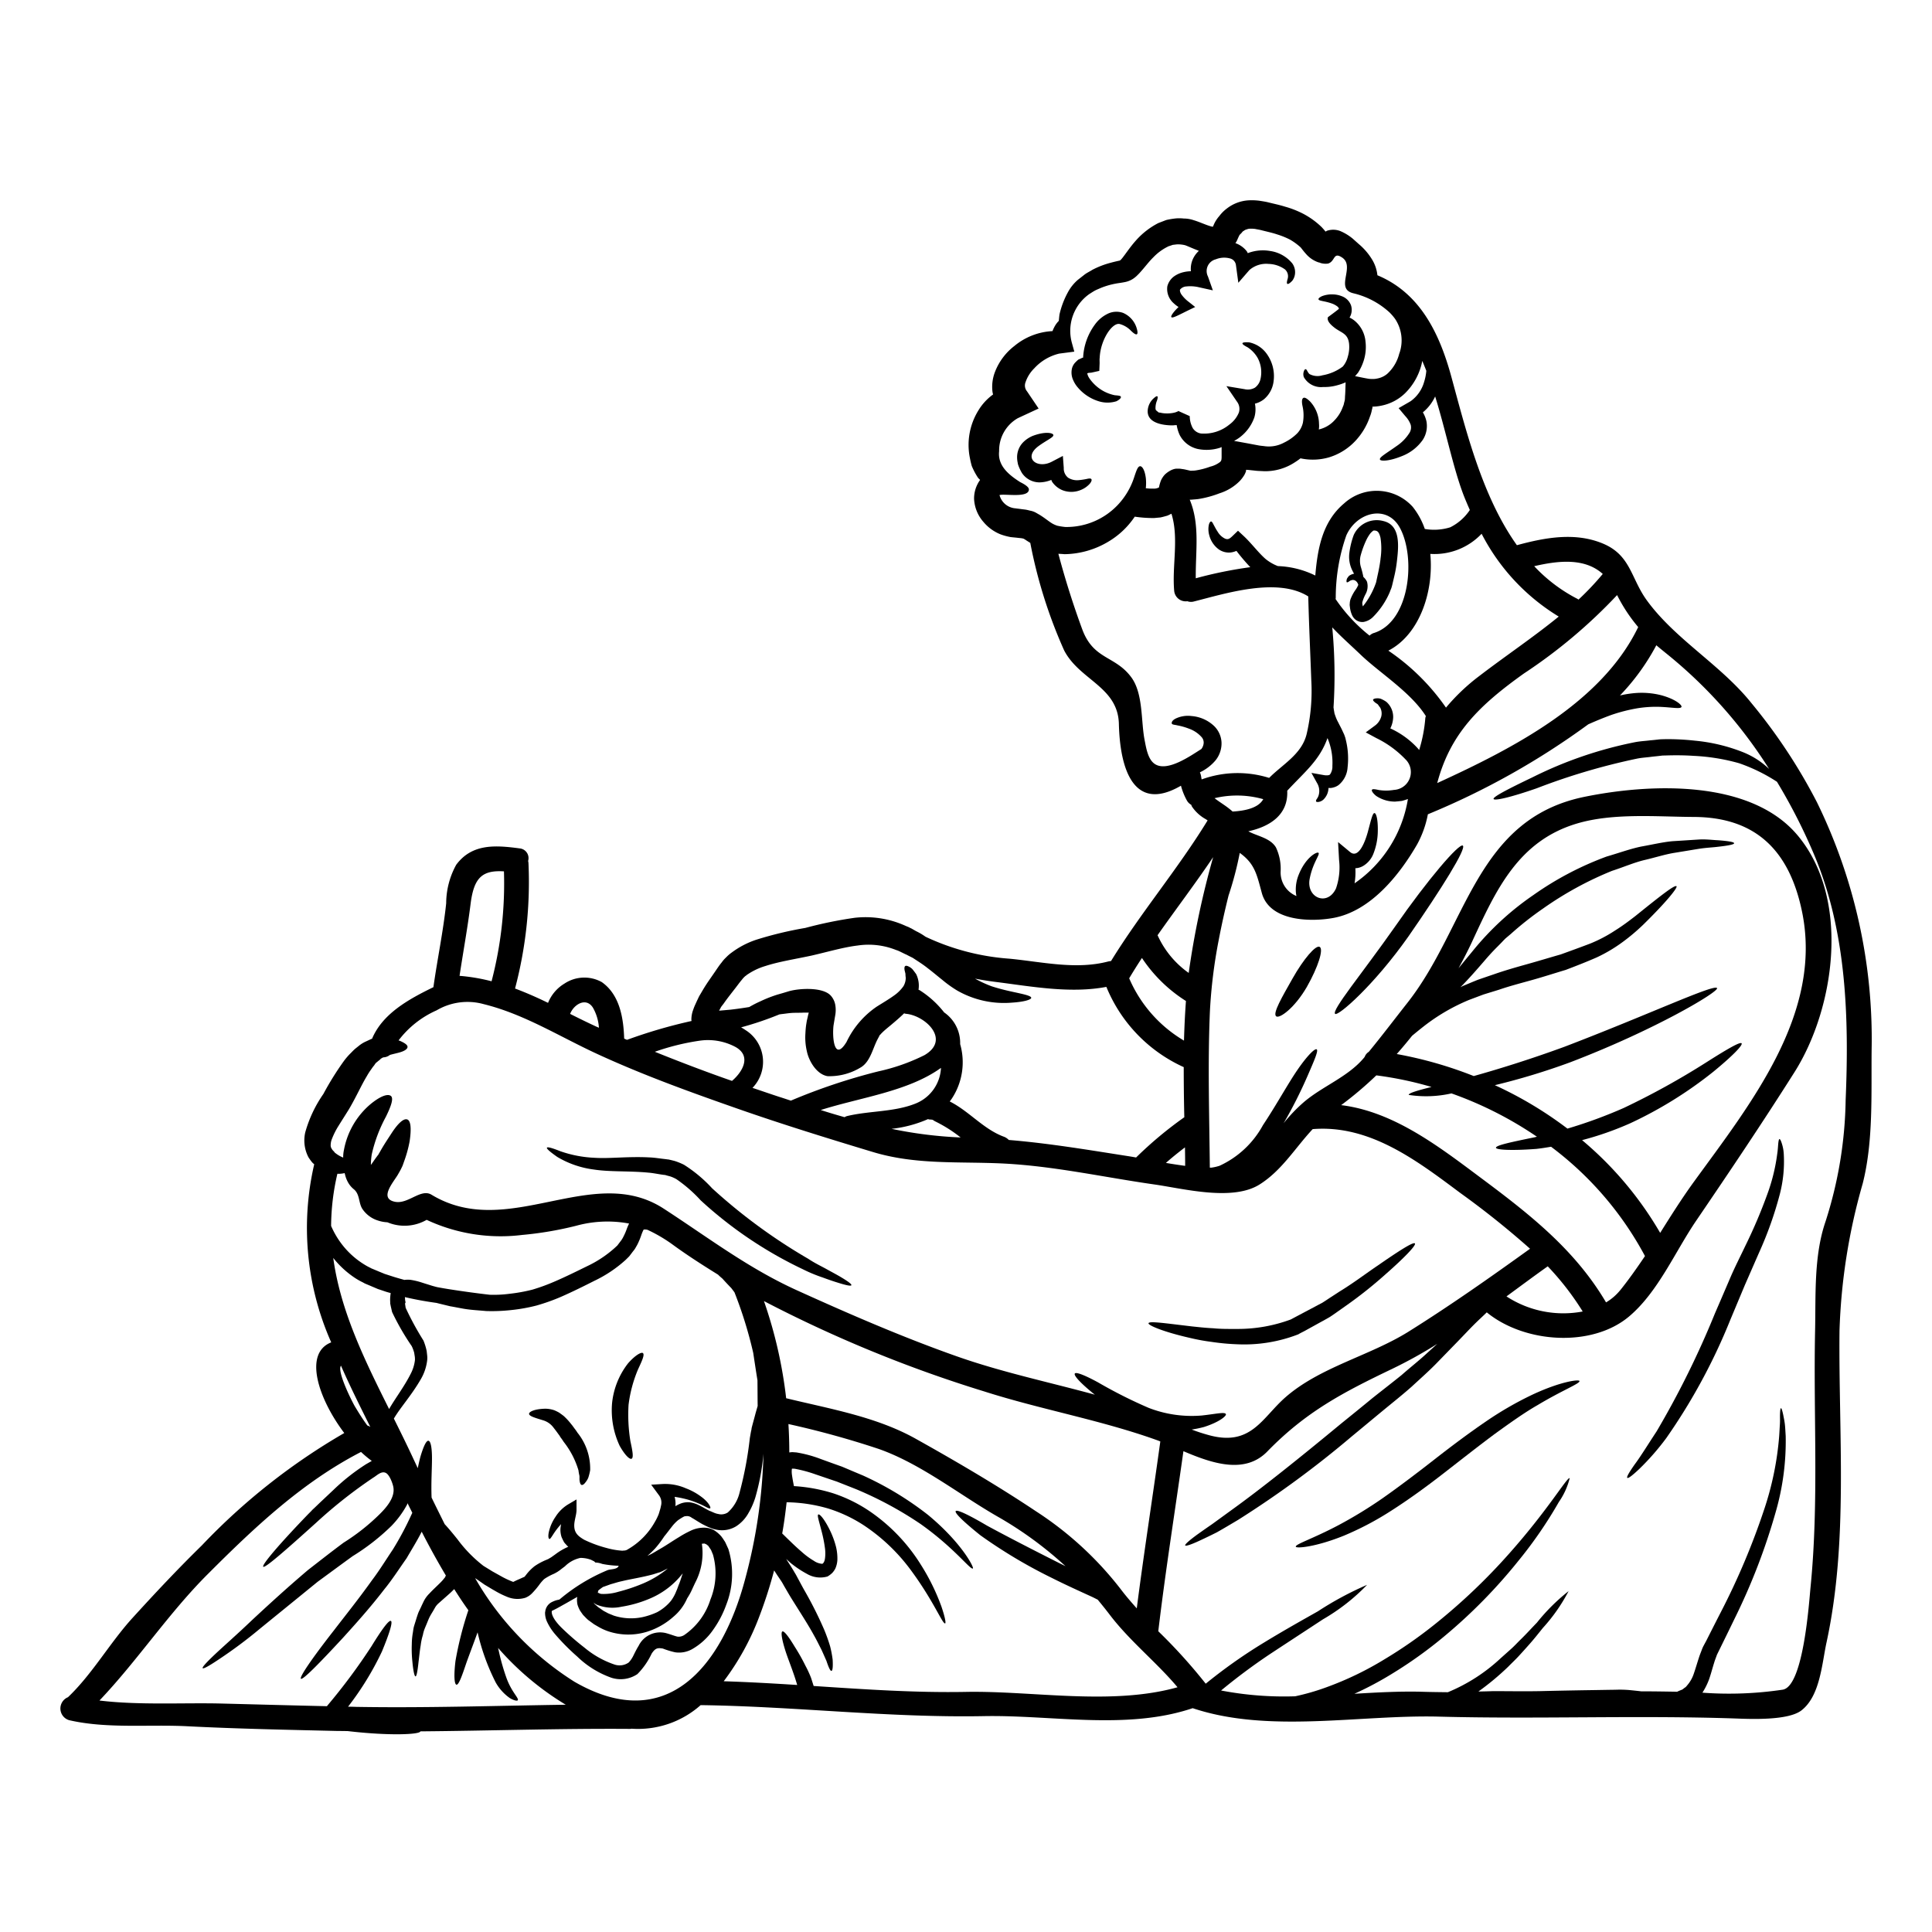 <svg xmlns="http://www.w3.org/2000/svg" viewBox="0 0 128 128" x="0px" y="0px"><g><path d="M59.511,62.989l-.02-.007-.149-.052a4.891,4.891,0,0,0-2.526-.286c-.924.11-1.932.41-3.065.67-1.132.241-2.16.4-3.052.69a4.243,4.243,0,0,0-1.139.533c-.091.052-.123.1-.182.131a1.531,1.531,0,0,0-.215.227l-.058.072-.013.013-.118.15-.227.3c-.287.371-.593.755-.788,1.041l-.175.228c-.046.078-.092.176-.144.26.254-.019.514-.045.755-.065.443-.052.846-.11,1.243-.175a7.4,7.4,0,0,1,.736-.378,8.625,8.625,0,0,1,1.145-.449c.234-.065.475-.137.729-.215.677-.2,2.291-.306,2.811.306a1.246,1.246,0,0,1,.274.56,1.993,1.993,0,0,1,0,.742c-.026.149-.052.306-.078.462l-.033.2c-.091.807.052,2.421.866,1.08a5.87,5.87,0,0,1,2-2.336c.436-.273.82-.5,1.126-.722a2.54,2.54,0,0,0,.638-.625,1.093,1.093,0,0,0,.156-.573,1.826,1.826,0,0,1-.02-.26c-.019-.085-.045-.176-.058-.241-.02-.143-.007-.228.045-.267s.15-.013.267.052a.816.816,0,0,1,.208.156c.072.085.157.2.248.326a1.743,1.743,0,0,1,.156,1.035.626.626,0,0,0,.065.026,6.4,6.4,0,0,1,1.633,1.477,2.457,2.457,0,0,1,1.061,2.1,4.369,4.369,0,0,1-.546,3.6c-.046.072-.1.137-.144.2,1.276.638,2.226,1.829,3.573,2.33a.858.858,0,0,1,.339.221c2.629.215,5.219.651,7.842,1.061.169.026.371.059.592.1a25.729,25.729,0,0,1,3.169-2.649c.007-.006.02-.006.026-.013-.026-1.106-.039-2.212-.039-3.325A9.985,9.985,0,0,1,73.3,65.383c-2.395.456-4.979-.032-7.36-.331-.456-.059-.905-.131-1.341-.215a7.729,7.729,0,0,0,1.119.514c.508.163.976.273,1.367.358.781.169,1.236.267,1.236.4,0,.117-.449.267-1.288.319a6.242,6.242,0,0,1-3.625-.807,7.625,7.625,0,0,1-.976-.7c-.313-.247-.631-.52-.95-.761-.332-.267-.651-.462-.964-.67a.147.147,0,0,1-.039-.026c-.143-.072-.292-.144-.436-.222a.855.855,0,0,1-.117-.052l-.319-.156L59.53,63ZM24.655,84.055a.032.032,0,0,0,.019.006l.059.026.24.1c.163.071.332.136.5.208l.482.156c.273.091.559.169.839.247a1.668,1.668,0,0,1,.4-.006,4.707,4.707,0,0,1,.781.189c.221.071.456.143.683.214l.17.046c.013.006.1.026.156.039.28.052.559.1.833.143.963.15,1.835.267,2.629.358a8.054,8.054,0,0,0,1.315-.065,11.077,11.077,0,0,0,1.509-.273,12.793,12.793,0,0,0,1.478-.54c.7-.3,1.464-.677,2.154-1.016a7.573,7.573,0,0,0,1.815-1.2l.183-.169.143-.189.137-.182a1.855,1.855,0,0,0,.13-.228,3.917,3.917,0,0,0,.2-.456,3.542,3.542,0,0,1,.169-.4,7.807,7.807,0,0,0-3.495.144,23.121,23.121,0,0,1-3.592.611,11.586,11.586,0,0,1-6.326-1,2.942,2.942,0,0,1-2.6.162,2.345,2.345,0,0,1-.645-.123,1.936,1.936,0,0,1-1.021-.775c-.248-.4-.156-.95-.547-1.282a1.6,1.6,0,0,1-.325-.351,1.99,1.99,0,0,1-.28-.677.147.147,0,0,1-.013-.052,1.535,1.535,0,0,1-.241.039,1.513,1.513,0,0,1-.241.006,15.473,15.473,0,0,0-.416,3.456A5.71,5.71,0,0,0,22.78,82.6a5.494,5.494,0,0,0,1.347,1.171,4.009,4.009,0,0,0,.4.221l.1.053Zm17.987-2.591a2.623,2.623,0,0,0-.156.371,4.751,4.751,0,0,1-.241.586c-.058.117-.1.176-.149.267s-.131.182-.2.273l-.208.274-.228.227a8.537,8.537,0,0,1-2.076,1.393c-.735.371-1.412.709-2.212,1.061a13.411,13.411,0,0,1-1.627.579,11.457,11.457,0,0,1-1.679.3,11.709,11.709,0,0,1-1.66.065c-.54-.052-1.08-.071-1.607-.175-.261-.046-.521-.1-.781-.143l-.723-.176-.182-.046c-.67-.091-1.366-.214-2.089-.384a1.06,1.06,0,0,1,.013.183l.033.169v.039c0-.046-.026,0-.026,0l-.007.065.039.254a19.371,19.371,0,0,0,1.178,2.167,3.847,3.847,0,0,1,.215.7l.032.287a1.452,1.452,0,0,1-.006.377,3.224,3.224,0,0,1-.41,1.191c-.631,1.093-1.36,1.881-1.79,2.616.417.84.84,1.692,1.243,2.558.111.24.228.481.339.729.058-.274.117-.534.175-.755.2-.671.384-1.081.534-1.061s.234.462.234,1.165-.065,1.627-.026,2.6c.28.58.573,1.165.866,1.758.254.273.54.618.852,1.008a8.909,8.909,0,0,0,1.718,1.757c.189.118.384.235.58.358l.689.384a6.033,6.033,0,0,0,.664.306c.013.007.033.007.046.013.117-.058.247-.123.41-.189.11-.052.221-.1.332-.149.032-.039.065-.078.1-.124a3.105,3.105,0,0,1,.567-.579,4.039,4.039,0,0,1,.807-.43l.071-.032.02-.007.032-.019.169-.1.293-.209a4.01,4.01,0,0,1,.84-.488,1.259,1.259,0,0,1-.163-.169l-.032-.032-.02-.02c-.007-.013-.059-.072-.059-.072s-.065-.123-.065-.123c-.039-.085-.078-.156-.11-.241a1.56,1.56,0,0,1-.072-.508,2.363,2.363,0,0,1,.046-.338,5.481,5.481,0,0,0-.371.456c-.222.312-.339.559-.41.527s-.111-.254.039-.716a2.916,2.916,0,0,1,.371-.749,2.543,2.543,0,0,1,.839-.826l.553-.325v.689c0,.352-.169.729-.149,1.1.019.462.293.664.651.879a8.053,8.053,0,0,0,1.483.546,5.041,5.041,0,0,0,1.055.183.077.077,0,0,0,.039-.007.605.605,0,0,0,.1-.006.413.413,0,0,0,.208-.072,4.8,4.8,0,0,0,1.8-1.816,3.7,3.7,0,0,0,.254-.514l.039-.123.046-.157a1.727,1.727,0,0,0,.065-.26.821.821,0,0,0-.15-.748l-.495-.671.755-.045a3.444,3.444,0,0,1,1.549.286,4.131,4.131,0,0,1,1,.547c.514.371.67.735.605.774-.078.059-.325-.143-.846-.351a5.528,5.528,0,0,0-.97-.306c-.162-.039-.351-.072-.54-.1a1.67,1.67,0,0,1,.052.619,2.081,2.081,0,0,1,.384-.189,1.385,1.385,0,0,1,.593-.065,1.869,1.869,0,0,1,.527.162c.306.144.52.287.755.4.117.039.234.1.344.143a1.214,1.214,0,0,0,.2.059c.045.006.084.019.136.026a.805.805,0,0,0,.528-.117,2.568,2.568,0,0,0,.787-1.328,24.268,24.268,0,0,0,.677-3.6c.026-.15.052-.3.078-.442l.026-.111L49.8,94.6l.052-.2c.072-.267.143-.521.208-.774.046-.163.091-.319.137-.475-.007-.489-.007-1.061-.013-1.705-.085-.515-.176-1.12-.28-1.81a27.7,27.7,0,0,0-1.243-4.015c-.071-.1-.15-.2-.215-.286q-.293-.3-.585-.625c-.1-.085-.2-.169-.287-.26-1-.619-1.985-1.25-2.928-1.933a9.885,9.885,0,0,0-1.757-1.042,1.033,1.033,0,0,0-.183-.019.238.238,0,0,1-.058.006ZM53.556,67.088H53.5c-.13,0-.26,0-.39.007-.247.007-.508,0-.729.02s-.41.052-.6.071l-.143.02a21.484,21.484,0,0,1-2.538.859,3.11,3.11,0,0,1,.273.169,2.481,2.481,0,0,1,.482,3.84c.6.2,1.2.41,1.8.605.254.078.494.162.742.241a39.382,39.382,0,0,1,5.8-1.94,13.032,13.032,0,0,0,3.052-1.074c1.757-1.028.052-2.622-1.223-2.739a.385.385,0,0,1-.124-.033c-.286.28-.6.547-.911.807-.189.156-.39.319-.547.475l-.032.033-.033.032-.032.039-.072.072c-.019.026-.006.032-.019.045l-.117.222c-.319.605-.469,1.431-1.061,1.828a3.972,3.972,0,0,1-2.252.612c-.729-.124-1.243-1.009-1.373-1.666a4,4,0,0,1-.091-1.191c.006-.169.026-.384.045-.521l.046-.286.058-.247c.02-.1.046-.2.072-.3Zm66.823-13.933A35.675,35.675,0,0,1,124,69.548c-.032,2.87.124,6.066-.592,8.871a39.616,39.616,0,0,0-1.536,9.742c-.071,6.833.6,13.907-.859,20.65-.306,1.4-.423,3.553-1.666,4.51-.878.676-3.351.572-4.367.533-6.546-.221-13.093.052-19.647-.123-5.232-.137-11.265,1.132-16.315-.56-4.36,1.471-9.326.442-13.829.527-6.294.117-12.489-.644-18.769-.729a6.248,6.248,0,0,1-4.575,1.562.7.7,0,0,1-.111.013c-4.627-.033-9.254.124-13.881.163-.039.214-2.057.306-4.835-.02-.228,0-.45-.006-.671-.006-3.319-.078-6.638-.144-9.95-.313-2.564-.13-5.3.176-7.81-.4a.807.807,0,0,1-.084-1.523c1.614-1.535,2.772-3.6,4.275-5.251s3.007-3.254,4.588-4.8a42.015,42.015,0,0,1,9.443-7.452c-1.7-2.245-2.727-5.278-.865-6.007a18.683,18.683,0,0,1-1.126-11.8,1.117,1.117,0,0,1-.13-.117c-.085-.1-.17-.222-.248-.339a2.4,2.4,0,0,1-.214-1.666,8.417,8.417,0,0,1,1.2-2.538,19.34,19.34,0,0,1,1.386-2.219,4.541,4.541,0,0,1,.436-.495c.078-.078.15-.156.228-.228s.2-.162.286-.234.2-.15.287-.2.149-.078.221-.111c.111-.052.215-.1.319-.149a.174.174,0,0,1,.058-.013c.7-1.679,2.441-2.63,4.068-3.424.26-1.854.651-3.7.846-5.557a5.319,5.319,0,0,1,.664-2.551c1.048-1.413,2.6-1.3,4.191-1.087a.648.648,0,0,1,.573.833.886.886,0,0,1,.026.2,27.573,27.573,0,0,1-.892,8.252c.742.279,1.471.6,2.187.95a2.628,2.628,0,0,1,1.086-1.276,2.381,2.381,0,0,1,2.473-.1c1.185.833,1.439,2.362,1.484,3.742a1.8,1.8,0,0,0,.189.084,33.715,33.715,0,0,1,4.276-1.249.491.491,0,0,1-.013-.085,1.874,1.874,0,0,1,.1-.6c.052-.143.071-.208.143-.371l.137-.3c.052-.1.091-.2.149-.306l.2-.338c.28-.482.553-.846.827-1.25l.2-.293.1-.143.1-.13.059-.072a2.067,2.067,0,0,1,.279-.318,2.651,2.651,0,0,1,.4-.345,5.727,5.727,0,0,1,1.608-.833,24.558,24.558,0,0,1,3.247-.781,27.54,27.54,0,0,1,3.267-.671A6.406,6.406,0,0,1,60,61.342l.189.078.019.007.059.032.039.02.084.039.306.175a4.119,4.119,0,0,1,.618.365c.013.006.02.013.026.013a15.61,15.61,0,0,0,5.539,1.445c2.16.208,4.412.748,6.553.182a1.525,1.525,0,0,1,.176-.026c1.978-3.215,4.432-6.1,6.4-9.319-.052-.033-.1-.066-.144-.092a2.628,2.628,0,0,1-.9-.833c-.019-.039-.026-.078-.045-.11a.719.719,0,0,1-.293-.3,4.209,4.209,0,0,1-.384-.963c-3.124,1.816-4.041-1.087-4.113-4.087-.059-2.473-2.6-2.9-3.625-4.874a32.225,32.225,0,0,1-2.245-7.126c-.124-.078-.241-.15-.365-.235l-.1-.052c0-.006-.013,0-.039-.006s-.052-.013-.11-.02l-.183-.019c-.162-.02-.332-.033-.5-.052a4.128,4.128,0,0,1-.657-.176,2.857,2.857,0,0,1-1.158-.839,2.481,2.481,0,0,1-.612-1.523,2.1,2.1,0,0,1,.4-1.25l-.13-.13a4.526,4.526,0,0,1-.423-.794c-.046-.163-.085-.325-.118-.5a4.34,4.34,0,0,1,.554-3.176,3.57,3.57,0,0,1,.976-1.061,1.57,1.57,0,0,1-.039-.175,2.74,2.74,0,0,1,.176-1.347A3.969,3.969,0,0,1,67.2,22.926a4.285,4.285,0,0,1,2.531-.989,2.037,2.037,0,0,1,.117-.261,1.6,1.6,0,0,1,.3-.416c.013-.137.026-.267.045-.423a5.639,5.639,0,0,1,.553-1.464,2.917,2.917,0,0,1,.664-.833q.215-.166.449-.352c.156-.117.339-.2.514-.312a5.731,5.731,0,0,1,1.217-.469c.189-.052.391-.1.593-.143a.251.251,0,0,0,.065-.045l.032-.033.072-.085c.214-.266.52-.735.891-1.151a5.1,5.1,0,0,1,1.5-1.172l.521-.2a5.124,5.124,0,0,1,.572-.1,2.5,2.5,0,0,1,.586,0,2.049,2.049,0,0,1,.631.1c.384.117.651.241.925.338a2.859,2.859,0,0,0,.325.1.108.108,0,0,0,.045,0,.1.1,0,0,0,.027-.02.214.214,0,0,1,.026-.071,2.119,2.119,0,0,1,.377-.605,2.469,2.469,0,0,1,.508-.508,2.59,2.59,0,0,1,1.444-.54,4.058,4.058,0,0,1,.7.026c.195.032.43.065.6.11.4.1.7.157,1.12.287a6.3,6.3,0,0,1,1.23.488,5.322,5.322,0,0,1,1.178.859c.11.117.195.215.26.3.039-.013.072-.045.111-.058a1.294,1.294,0,0,1,.872.026,3.378,3.378,0,0,1,.82.5l.4.358a4.147,4.147,0,0,1,.93,1.106,2.516,2.516,0,0,1,.306.963c2.786,1.159,4.1,3.775,4.907,6.755.983,3.606,2.044,7.914,4.334,11.129,1.868-.508,3.886-.885,5.74-.091,1.823.781,1.816,2.323,2.9,3.787,1.894,2.578,4.888,4.244,6.912,6.782A36.523,36.523,0,0,1,120.379,53.155Zm1.9,19.726c.228-5.409.065-11.1-2.05-16.166a37.54,37.54,0,0,0-2.5-4.92,11.371,11.371,0,0,0-2.512-1.23,13.325,13.325,0,0,0-3.013-.488c-.58-.039-1.185-.046-1.816-.026l-.247.006-.215.026c-.163.02-.319.033-.482.052-.319.046-.651.059-.976.124a42.8,42.8,0,0,0-6.651,1.965c-1.718.6-2.811.847-2.863.71s.95-.657,2.57-1.432a26.872,26.872,0,0,1,6.762-2.323c.351-.072.7-.085,1.048-.13.169-.013.345-.033.514-.052a2.64,2.64,0,0,1,.273-.02l.241-.006a16.494,16.494,0,0,1,1.926.1,11.554,11.554,0,0,1,3.189.762,5.418,5.418,0,0,1,1.731,1.112,31.145,31.145,0,0,0-6.872-7.7c-.208-.17-.41-.332-.6-.495a14.787,14.787,0,0,1-2.408,3.326,7.049,7.049,0,0,1,1.067-.163,5.306,5.306,0,0,1,1.673.15c.931.253,1.386.65,1.334.774-.071.15-.612.026-1.451-.007a7.81,7.81,0,0,0-1.451.092,11.179,11.179,0,0,0-1.738.442c-.547.2-1.054.41-1.536.625A50.444,50.444,0,0,1,94.6,53.949a6.741,6.741,0,0,1-.71,1.991c-1.171,2.031-3.078,4.419-5.544,4.875-1.478.273-4.243.247-4.751-1.666-.332-1.23-.469-1.933-1.458-2.642a22.15,22.15,0,0,1-.742,2.824c-.247.989-.468,1.978-.657,2.974A33.61,33.61,0,0,0,80.16,67c-.149,3.456-.039,6.905-.006,10.36h.1a3.036,3.036,0,0,0,.541-.123,6.237,6.237,0,0,0,2.876-2.688c.911-1.373,1.647-2.733,2.291-3.67s1.158-1.445,1.275-1.354-.156.716-.6,1.738a30.131,30.131,0,0,1-1.595,3.156,10.554,10.554,0,0,1,1.347-1.406c1.23-1.048,2.89-1.653,3.951-2.9a1.114,1.114,0,0,0,.078-.1.644.644,0,0,1,.267-.325c.872-1.061,1.718-2.181,2.57-3.261,3.95-5.03,4.51-12.157,11.714-13.634,4.354-.891,10.992-1.171,14.116,2.538,3.534,4.2,2.486,11.467-.2,15.71-2.109,3.332-4.276,6.554-6.495,9.814-1.4,2.05-2.525,4.725-4.445,6.352-2.454,2.082-6.924,1.8-9.443-.26-.234.234-.527.494-.853.82s-.7.728-1.112,1.151-.879.905-1.374,1.413-1.054,1-1.633,1.536c-.625.553-1.243,1.041-1.913,1.594s-1.341,1.113-2.044,1.692a66.612,66.612,0,0,1-7.549,5.545c-.514.306-.983.585-1.4.82-.423.214-.794.39-1.1.533-.6.28-.963.4-1,.339s.241-.313.781-.71c.274-.195.605-.429,1-.7.378-.273.814-.592,1.289-.937,1.92-1.38,4.477-3.423,7.276-5.74.709-.573,1.4-1.132,2.063-1.679.664-.527,1.347-1.054,1.926-1.523.592-.521,1.185-.983,1.692-1.458.234-.208.456-.416.677-.611a30.353,30.353,0,0,1-3.007,1.666c-3.26,1.561-5.707,2.844-8.252,5.46-1.5,1.549-3.7.781-5.564-.013-.56,3.976-1.191,7.939-1.666,11.929a35.9,35.9,0,0,1,3.143,3.475,34.405,34.405,0,0,1,3.821-2.7c1.373-.839,2.6-1.523,3.611-2.095A21.689,21.689,0,0,1,90.573,105a13.255,13.255,0,0,1-2.922,2.284c-.97.638-2.148,1.406-3.482,2.284A39.649,39.649,0,0,0,80.9,112a22.246,22.246,0,0,0,4.907.384,15.226,15.226,0,0,0,2.076-.6,21.175,21.175,0,0,0,3.859-1.861,29.888,29.888,0,0,0,3.306-2.3,39.532,39.532,0,0,0,4.965-4.725c2.6-2.928,3.82-5.063,3.983-4.965a4.752,4.752,0,0,1-.716,1.575,28.465,28.465,0,0,1-2.674,3.891,34.907,34.907,0,0,1-4.92,5.012,28.575,28.575,0,0,1-3.385,2.433,22.335,22.335,0,0,1-2.57,1.374c1.5-.091,2.974-.17,4.393-.137.6.02,1.2.026,1.8.033a11.571,11.571,0,0,0,3.5-2.252c.241-.215.475-.423.7-.625s.423-.423.625-.618c.4-.391.749-.781,1.074-1.113a12.933,12.933,0,0,1,2.1-2.089,11.547,11.547,0,0,1-1.7,2.434c-.3.371-.618.781-1.008,1.21-.189.215-.391.436-.6.664s-.449.449-.683.69a17.6,17.6,0,0,1-1.985,1.653c.319-.007.638-.013.963-.026,1,0,2.05.019,3.1,0q1.611-.039,3.3-.065c.566-.007,1.139-.02,1.712-.026a7.365,7.365,0,0,1,.917.019c.261.026.528.052.794.085.781,0,1.562.013,2.35.026a.022.022,0,0,0,.019.007l.111-.053.247-.1a.458.458,0,0,0,.052-.039l.091-.071a.475.475,0,0,0,.157-.143,2.27,2.27,0,0,0,.462-.807c.117-.339.214-.677.345-1.081.065-.2.136-.358.2-.54l.013-.032.033-.079.032-.065.065-.123.131-.241c.331-.657.657-1.3.976-1.92a47.256,47.256,0,0,0,2.87-6.807,20.335,20.335,0,0,0,.989-4.849c.019-.292.032-.553.046-.774s.006-.423.006-.579c.007-.319.026-.482.065-.488s.091.162.156.468c.026.15.072.339.1.573s.039.5.058.807a16.911,16.911,0,0,1-.67,5.057,41.433,41.433,0,0,1-2.714,7.035c-.305.631-.624,1.282-.95,1.945l-.221.45c-.059.175-.137.357-.182.52-.1.306-.2.7-.332,1.087a4.479,4.479,0,0,1-.449.905,24.068,24.068,0,0,0,5.33-.2c1.373-.247,1.737-5.818,1.835-6.8.56-5.649.182-11.3.3-16.966.052-2.356-.091-4.952.684-7.224A27.524,27.524,0,0,0,122.279,72.881Zm-10.048,5.408c3.729-5.135,8.538-11.109,7.165-17.858-.82-4.015-3.013-6.293-7.184-6.306-2.467-.013-5.324-.274-7.712.429-3.931,1.159-5.4,4.445-6.983,7.862-.28.6-.579,1.171-.885,1.731.293-.358.6-.729.937-1.139a18.951,18.951,0,0,1,4.022-3.709,20.9,20.9,0,0,1,4.855-2.552c.813-.234,1.568-.514,2.3-.663.742-.131,1.419-.293,2.057-.352.638-.039,1.217-.078,1.724-.11s.925.032,1.276.045c.7.052,1.087.117,1.087.2s-.384.157-1.08.235c-.345.045-.781.058-1.263.136s-1.028.17-1.627.267-1.249.306-1.946.469-1.406.475-2.173.722a22.644,22.644,0,0,0-4.582,2.506,21.157,21.157,0,0,0-2.128,1.679l-.254.214c-.032.026-.1.085-.1.085l-.117.117c-.15.163-.306.319-.456.469-.312.312-.585.618-.846.924-.507.586-1.034,1.191-1.562,1.718.059-.033.111-.059.163-.085.332-.136.664-.279,1.009-.416.345-.117.7-.241,1.048-.358.7-.247,1.457-.462,2.225-.677s1.491-.436,2.2-.638c.683-.247,1.347-.488,1.959-.722a9.391,9.391,0,0,0,1.646-.866c.5-.312.937-.644,1.341-.956,1.594-1.282,2.616-2.1,2.727-1.972.084.1-.716,1.087-2.219,2.557a13.34,13.34,0,0,1-1.328,1.12,10.022,10.022,0,0,1-1.738,1.035c-.65.286-1.334.553-2.05.826-.716.215-1.483.462-2.225.67s-1.491.4-2.2.645c-.351.11-.7.214-1.035.319l-.95.357a12.883,12.883,0,0,0-3.02,1.764c-.273.215-.52.417-.755.612q-.516.644-1.015,1.21a26.823,26.823,0,0,1,5.1,1.458c1.7-.475,3.788-1.126,6.007-1.939,5.557-2.122,9.963-4.191,10.113-3.885.124.234-4.074,2.752-9.729,4.913a45.12,45.12,0,0,1-4.992,1.516,25.457,25.457,0,0,1,4.809,2.877,31.181,31.181,0,0,0,3.729-1.367,50.947,50.947,0,0,0,5.467-3.02c1.373-.872,2.252-1.386,2.343-1.262s-.618.852-1.881,1.887a27.1,27.1,0,0,1-5.479,3.4,20.627,20.627,0,0,1-3.209,1.126,23.252,23.252,0,0,1,5.174,6.144C110.715,80.527,111.437,79.382,112.231,78.289Zm-4.894,7.2c.586-.729,1.126-1.5,1.647-2.271a22.006,22.006,0,0,0-6.222-7.243c-.345.058-.67.11-.976.143-1.647.124-2.668.065-2.675-.078,0-.163,1-.371,2.551-.69l.163-.039a24.62,24.62,0,0,0-5.662-2.87,7.6,7.6,0,0,1-2.831.1c-.019-.117.547-.286,1.51-.527a23.614,23.614,0,0,0-3.657-.768,24.078,24.078,0,0,1-2.33,1.972c3.547.436,6.579,2.824,9.417,4.939,3.156,2.356,6.1,4.686,8.128,8.122l.007.007A3.527,3.527,0,0,0,107.337,85.486Zm1.2-43.941a10.7,10.7,0,0,1-1.4-2.122,34.585,34.585,0,0,1-6.182,5.2C98,46.738,96.092,48.593,95.22,51.88,100.257,49.576,106.12,46.556,108.535,41.545Zm-3.957-1.822a18.783,18.783,0,0,0,1.607-1.7c-1.171-1.061-2.9-.9-4.542-.514a10.483,10.483,0,0,0,2.844,2.154C104.519,39.684,104.545,39.7,104.578,39.723ZM99.808,85.89a6.892,6.892,0,0,0,5.05,1,18.272,18.272,0,0,0-2.317-2.993.006.006,0,0,0-.007.006C101.63,84.543,100.725,85.219,99.808,85.89Zm3.462-45.041a13.809,13.809,0,0,1-5.109-5.486,4.3,4.3,0,0,1-3.4,1.334c.241,2.512-.722,5.356-2.779,6.41A14.606,14.606,0,0,1,95.8,46.882a13.325,13.325,0,0,1,2.2-2.09C99.749,43.452,101.578,42.228,103.27,40.849Zm-1.9,41.884a57.228,57.228,0,0,0-4.64-3.709c-2.876-2.148-5.993-4.523-9.761-4.217-1.172,1.256-2.044,2.746-3.534,3.677-1.79,1.113-5.024.267-6.931-.007-3.3-.468-6.606-1.21-9.938-1.386-3-.156-5.863.111-8.779-.781-2.98-.9-5.961-1.822-8.9-2.85-3.143-1.1-6.3-2.239-9.332-3.638-2.486-1.146-4.816-2.629-7.5-3.293a4.026,4.026,0,0,0-3.13.41,6.4,6.4,0,0,0-2.519,1.991,1.029,1.029,0,0,1,.1.033c.306.136.5.267.494.4s-.182.267-.533.365c-.183.052-.41.1-.632.162a.745.745,0,0,1-.442.163c-.033.02-.065.026-.091.046l-.124.078c-.1.058.078-.039.065-.033s-.058.052-.058.052l-.1.078c-.059.052-.124.1-.189.157a1.489,1.489,0,0,0-.1.143l-.1.123-.131.189a4.137,4.137,0,0,0-.26.41c-.358.586-.69,1.347-1.178,2.18-.234.378-.468.742-.69,1.1a4.968,4.968,0,0,0-.442.872,1.125,1.125,0,0,0-.085.5.339.339,0,0,1,.026.1.521.521,0,0,1,.065.1c.033.065.163.163.163.2a2.078,2.078,0,0,0,.573.345,2.294,2.294,0,0,1,.052-.514,5.211,5.211,0,0,1,1.744-3.014c.683-.566,1.171-.716,1.367-.553s-.007.71-.332,1.373a9.7,9.7,0,0,0-.938,2.493,4.65,4.65,0,0,0-.058.657v.046c.085-.117.163-.228.234-.332s.143-.195.208-.287l.046-.058a.047.047,0,0,0-.007.019l.013-.019.02-.046.1-.169c.253-.455.533-.865.735-1.178.4-.625.787-1.015,1.041-.95s.306.592.176,1.458a8.191,8.191,0,0,1-.377,1.36l-.066.189-.019.045-.007.026-.032.065-.059.124c-.084.169-.156.286-.234.423-.338.547-1.223,1.562-.176,1.77.872.176,1.712-.9,2.421-.468,5.083,3.078,10.654-2.154,15.385.924,2.928,1.9,5.584,3.937,8.805,5.4,3.443,1.562,7.009,3.111,10.582,4.373,3,1.061,6.111,1.712,9.176,2.551-.072-.058-.156-.117-.221-.176-.768-.637-1.185-1.1-1.107-1.223s.671.111,1.543.586a31.575,31.575,0,0,0,3.345,1.685,7.893,7.893,0,0,0,3.521.508c.93-.1,1.535-.254,1.6-.091.052.117-.443.533-1.452.852a7.313,7.313,0,0,1-.813.169,11.906,11.906,0,0,0,1.139.371c2.805.768,3.52-1.151,5.076-2.512,2.291-2,5.551-2.733,8.122-4.327C96.053,86.515,98.721,84.64,101.369,82.733ZM97.38,33.788c-.143-.326-.286-.658-.416-.99-.684-1.789-1.165-4.223-1.881-6.533a2.97,2.97,0,0,1-.814,1.054,2.043,2.043,0,0,1,.235.586,1.681,1.681,0,0,1-.241,1.236,3.011,3.011,0,0,1-1.373,1.074c-.859.351-1.426.351-1.465.228-.052-.15.43-.41,1.094-.885a2.913,2.913,0,0,0,.885-.918.684.684,0,0,0,.058-.5,1.675,1.675,0,0,0-.364-.579l-.436-.521.6-.345.2-.117a2.361,2.361,0,0,0,.892-1.282,3.329,3.329,0,0,0,.143-.729c-.084-.221-.176-.436-.267-.657a4.057,4.057,0,0,1-1.158,2.16,3.127,3.127,0,0,1-1.471.788,3.2,3.2,0,0,1-.429.071l-.215.013H90.95l-.032.007.013.039V27l-.013.052-.026.1a2.129,2.129,0,0,1-.124.43,4.455,4.455,0,0,1-.95,1.607A3.983,3.983,0,0,1,88.054,30.3a3.853,3.853,0,0,1-1.893.065,3.847,3.847,0,0,1-.358.254,3.572,3.572,0,0,1-2.057.6c-.182-.013-.384-.013-.56-.033-.156-.019-.312-.032-.475-.052-.123-.006-.162-.019-.162.013a.176.176,0,0,1,.006.052.326.326,0,0,0-.013.046,1.58,1.58,0,0,1-.1.221,2.494,2.494,0,0,1-.287.384,3.25,3.25,0,0,1-1.36.833,6.811,6.811,0,0,1-1.393.378c-.13.019-.273.026-.41.039a1.412,1.412,0,0,1-.169.006c.69,1.647.378,3.43.4,5.207a28.046,28.046,0,0,1,3.612-.736,13.321,13.321,0,0,1-.918-1.08,1.361,1.361,0,0,1-.338.1,1.165,1.165,0,0,1-.833-.2,1.674,1.674,0,0,1-.631-.943,1.462,1.462,0,0,1-.026-.684c.039-.149.1-.221.149-.221s.1.078.163.208c.065.111.143.28.267.462a1.154,1.154,0,0,0,.5.469c.189.072.293.019.514-.2l.339-.326.364.339c.514.475.963,1.093,1.451,1.523a2.981,2.981,0,0,0,.827.481,6.092,6.092,0,0,1,2.479.625c.15-1.777.469-3.566,1.9-4.77a3.211,3.211,0,0,1,4.555.221,4.914,4.914,0,0,1,.8,1.464,3.6,3.6,0,0,0,1.685-.11A3.347,3.347,0,0,0,97.38,33.788ZM94.432,47.565c.007-.046.026-.078.033-.124-1-1.581-3.053-2.857-4.3-4.048-.631-.605-1.3-1.191-1.9-1.828a33.54,33.54,0,0,1,.084,5.3c.007.046.013.091.02.143l.045.26s.039.118.059.17a2.68,2.68,0,0,0,.195.436c.078.162.189.358.267.533l.124.267.013.039c.006.013.026.072.026.072s.032.091.032.091l.039.163a5.143,5.143,0,0,1,.111,1.815,1.638,1.638,0,0,1-.605,1.165,1.028,1.028,0,0,1-.345.156.742.742,0,0,1-.313.026,1.107,1.107,0,0,1-.325.762.617.617,0,0,1-.345.169c-.078.007-.13,0-.15-.032s-.006-.085.033-.15a.844.844,0,0,0,.13-.247,1.018,1.018,0,0,0-.111-.84l-.364-.657.839.149c.2.033.371.007.4-.058a.906.906,0,0,0,.15-.553A4.157,4.157,0,0,0,87.95,48.9c-.527,1.477-1.49,2.219-2.668,3.488.078,1.621-1.184,2.382-2.577,2.688.592.325,1.451.436,1.829,1.067a3.317,3.317,0,0,1,.312,1.575,1.685,1.685,0,0,0,1.048,1.647,1.611,1.611,0,0,1-.039-.254A2.6,2.6,0,0,1,86.024,58c.475-1.23,1.269-1.613,1.334-1.49.1.117-.384.657-.586,1.7-.254,1.275,1.185,1.867,1.744.644a4.275,4.275,0,0,0,.2-1.887l-.065-1.178.8.664c.592.481,1.041-.814,1.2-1.445.189-.7.286-1.139.41-1.139s.241.449.221,1.236A4.171,4.171,0,0,1,91,56.539a1.62,1.62,0,0,1-.69.833,1.092,1.092,0,0,1-.514.15,4.471,4.471,0,0,1-.052,1,8.429,8.429,0,0,0,3.534-5.584c-.131.046-.267.091-.4.124-.157.02-.306.033-.449.046a2.239,2.239,0,0,1-1.256-.378c-.241-.2-.319-.351-.274-.41s.215-.032.449.02a3.1,3.1,0,0,0,1.009-.007,1.182,1.182,0,0,0,.755-2.03A6.787,6.787,0,0,0,91.185,48.9l-.7-.378.592-.436a1.121,1.121,0,0,0,.437-.624.822.822,0,0,0-.072-.579,2.113,2.113,0,0,1-.137-.189c-.045-.065-.143-.1-.188-.143-.111-.085-.163-.157-.144-.2s.1-.078.241-.085a.773.773,0,0,1,.254.026,1.91,1.91,0,0,1,.384.209,1.329,1.329,0,0,1,.449,1.028,1.77,1.77,0,0,1-.189.729A5.629,5.629,0,0,1,93.95,49.6c.027.026.046.065.072.091A9.639,9.639,0,0,0,94.432,47.565Zm-3.4-5.629c2.4-.768,2.773-5.005,1.719-6.957-.853-1.588-2.87-1.048-3.554.494a12.475,12.475,0,0,0-.7,4.159c0,.019-.013.032-.013.052a10.887,10.887,0,0,0,2.252,2.427A.72.72,0,0,1,91.028,41.936Zm1.679-18.522a2.562,2.562,0,0,0-.286-2.291,3.54,3.54,0,0,0-.364-.423,5.375,5.375,0,0,0-2.395-1.269c-1.256-.3.149-1.776-.749-2.369-.6-.4-.442.254-.93.4a1.162,1.162,0,0,1-.4-.013.274.274,0,0,1-.072-.019,1.8,1.8,0,0,0-.182-.065.752.752,0,0,0,.182.065,1.893,1.893,0,0,1-.983-.6c-.2-.221-.3-.371-.357-.436a4.077,4.077,0,0,0-.7-.514,5.149,5.149,0,0,0-.866-.351c-.286-.1-.7-.189-1-.267-.169-.046-.292-.059-.436-.091a2.106,2.106,0,0,0-.338-.02.6.6,0,0,0-.234.046.45.45,0,0,0-.2.1c-.072.019-.124.123-.189.182a.439.439,0,0,0-.143.2c-.039.065-.111.267-.182.377-.013.02-.026.033-.039.052a1.654,1.654,0,0,1,.755.54,1.23,1.23,0,0,1,.065.124,2.79,2.79,0,0,1,1.484-.143,2.324,2.324,0,0,1,1.464.82,1,1,0,0,1,.182.69.916.916,0,0,1-.182.462c-.176.182-.286.241-.332.2s-.02-.169.033-.351a.606.606,0,0,0-.183-.6,1.945,1.945,0,0,0-1.087-.365,1.69,1.69,0,0,0-1.275.41l-.729.84-.156-1.152a.524.524,0,0,0-.4-.462,1.466,1.466,0,0,0-.937.059.8.8,0,0,0-.52,1.138l.325.918-.905-.2a2.464,2.464,0,0,0-.852-.058.58.58,0,0,0-.41.2c-.039.052,0,.241.137.4a2.274,2.274,0,0,0,.442.43l.417.332-.378.182c-.709.345-1.132.586-1.2.488-.052-.065.111-.319.475-.67a1.986,1.986,0,0,1-.312-.241,1.254,1.254,0,0,1-.43-1.132,1.189,1.189,0,0,1,.43-.645,1.745,1.745,0,0,1,.625-.286,2.2,2.2,0,0,1,.507-.065A1.588,1.588,0,0,1,79,17.238a1.672,1.672,0,0,1,.429-.618c-.032-.013-.065-.026-.091-.039-.325-.124-.618-.261-.813-.332a1.968,1.968,0,0,0-.547-.059l-.28.033c-.091.032-.182.065-.273.091a3.439,3.439,0,0,0-1.015.735c-.326.319-.553.651-.944,1.074l-.163.163a2.108,2.108,0,0,1-.221.176,1.508,1.508,0,0,1-.527.221c-.319.065-.456.071-.651.11a5.1,5.1,0,0,0-.963.28c-.143.065-.286.117-.416.189s-.241.15-.358.221A2.987,2.987,0,0,0,71,22.659c0,.007.176.638.176.638l-1,.13a3.27,3.27,0,0,0-1.653.976,2.336,2.336,0,0,0-.58.924.6.6,0,0,0,.1.6l.768,1.139-1.276.592-.11.052a2.461,2.461,0,0,0-1.23,2.18c-.111.97.651,1.575,1.393,2.05.357.176.585.345.579.495-.026.579-1.614.26-1.946.364a1.176,1.176,0,0,0,1.048.879c.136.02.273.033.4.052l.267.033c.091.013.215.045.319.071a1.22,1.22,0,0,1,.371.13l.273.157c.3.188.514.364.7.488a1.714,1.714,0,0,0,.449.221,4.218,4.218,0,0,0,.534.084,4.671,4.671,0,0,0,3.482-1.47,4.841,4.841,0,0,0,1.087-1.855c.149-.449.234-.683.377-.7.124-.013.306.195.384.768a3.036,3.036,0,0,1,0,.69,3.564,3.564,0,0,0,.5.026.729.729,0,0,0,.371-.078c.006-.007.006-.013.006-.026a2.646,2.646,0,0,1,.13-.443,1.479,1.479,0,0,1,.248-.377,1.7,1.7,0,0,1,.351-.261,1.181,1.181,0,0,1,.26-.11.724.724,0,0,1,.254-.026,1,1,0,0,1,.228.013c.1.013.182.026.247.039l.339.078c.052.013-.013.006.084.006.078-.006.156-.006.235-.013a4.9,4.9,0,0,0,1.021-.26,1.7,1.7,0,0,0,.645-.306c.032-.019.026-.045.052-.058s.006-.02.013-.033c.026-.006.039-.15.039-.234v-.664c-.039.013-.072.033-.111.046a2.911,2.911,0,0,1-1.477.078,1.781,1.781,0,0,1-1.2-.944,2.6,2.6,0,0,1-.189-.638c-.078.007-.156.007-.234.02-.664.006-1.829-.15-1.673-1.093a1.177,1.177,0,0,1,.384-.7c.124-.111.2-.157.241-.13s.026.123-.02.273a1.3,1.3,0,0,0-.1.56c.013.039.013.078.052.1,0,.006.013.019.013.019l.1.078c.039.039.072.052.091.046a.215.215,0,0,1,.065.006,1.479,1.479,0,0,0,.222.039,2.254,2.254,0,0,0,.553-.013,1.54,1.54,0,0,0,.273-.065c.033-.019.085-.032.111-.045s.006-.052.065-.013l.722.325a1.722,1.722,0,0,0,.189.775.784.784,0,0,0,.56.377,2.638,2.638,0,0,0,1.887-.6,1.838,1.838,0,0,0,.618-.787.789.789,0,0,0-.124-.723l-.7-1.028,1.2.2a.94.94,0,0,0,.69-.1.961.961,0,0,0,.371-.585,2.012,2.012,0,0,0-.189-1.38,2.078,2.078,0,0,0-.67-.709c-.215-.111-.345-.2-.339-.261s.157-.084.449-.065a1.894,1.894,0,0,1,1.087.664,2.522,2.522,0,0,1,.527,1.913,1.841,1.841,0,0,1-.637,1.191,1.6,1.6,0,0,1-.6.293,1.883,1.883,0,0,1-.039.911,2.839,2.839,0,0,1-.976,1.328c-.118.091-.241.156-.365.234.059.007.124.02.182.026.313.059.619.111.918.169l.534.1c.149.026.273.032.41.052a2.1,2.1,0,0,0,1.256-.234,3.2,3.2,0,0,0,.9-.638,1.54,1.54,0,0,0,.358-.683,2.794,2.794,0,0,0-.032-1.139c-.052-.274-.033-.443.052-.5s.221,0,.455.228a2.235,2.235,0,0,1,.593,1.484,1.462,1.462,0,0,1-.013.371,2.019,2.019,0,0,0,1.028-.593,2.513,2.513,0,0,0,.566-.911.9.9,0,0,0,.078-.247l.046-.176c.019-.11.013-.24.026-.358.019-.292.019-.566.032-.839a3.5,3.5,0,0,1-.573.2,3.057,3.057,0,0,1-.917.111,1.306,1.306,0,0,1-1.276-.651.559.559,0,0,1,.007-.41c.032-.085.071-.124.11-.117.085,0,.118.2.254.319a1.116,1.116,0,0,0,.859.084,3.139,3.139,0,0,0,1.347-.579,1.577,1.577,0,0,0,.332-.651,2.206,2.206,0,0,0,.085-.872c-.078-.657-.482-.7-.924-1.021-.195-.15-.579-.45-.475-.729,0,0,.722-.527.722-.554.02-.019-.039-.123-.143-.188a1.354,1.354,0,0,0-.338-.169c-.482-.17-.846-.157-.866-.274-.013-.058.065-.123.215-.2a1.809,1.809,0,0,1,.748-.123,1.674,1.674,0,0,1,.573.117,1.029,1.029,0,0,1,.612.592.981.981,0,0,1-.092.827,1.489,1.489,0,0,1,.358.227,2.02,2.02,0,0,1,.7,1.367,3,3,0,0,1-.143,1.328,3.38,3.38,0,0,1-.261.579l-.039.065-.019.033-.033.052c-.013.019-.1.117-.1.117a.772.772,0,0,1-.1.11c.267.052.528.111.794.157a1.518,1.518,0,0,0,.345.032h.1a1,1,0,0,0,.209-.026,1.433,1.433,0,0,0,.683-.312A2.687,2.687,0,0,0,92.707,23.414ZM86.564,48.652a12.512,12.512,0,0,0,.312-3.586c-.065-1.848-.156-3.7-.2-5.551-2.063-1.3-5.538-.176-7.588.338a.7.7,0,0,1-.423-.02.767.767,0,0,1-.872-.689c-.15-1.66.325-3.5-.182-5.109-.091.045-.183.091-.274.13-.143.039-.3.085-.455.117l-.417.039a8.26,8.26,0,0,1-1.288-.091.268.268,0,0,1-.046.072,5.43,5.43,0,0,1-1.685,1.575,5.8,5.8,0,0,1-2.916.839c-.137-.013-.273-.019-.41-.026.449,1.692.983,3.378,1.582,5.005.754,2.037,2.18,1.724,3.253,3.182.788,1.074.632,2.87.873,4.126.1.5.208,1.282.663,1.6.833.592,2.434-.566,3.1-.976a.744.744,0,0,0,.156-.41.539.539,0,0,0-.123-.365,2.026,2.026,0,0,0-.859-.579,4.22,4.22,0,0,0-.762-.215c-.176-.045-.351-.039-.371-.13-.013-.071.02-.2.267-.325a1.893,1.893,0,0,1,1.048-.163,2.439,2.439,0,0,1,1.5.67,1.626,1.626,0,0,1,.482,1.074,1.794,1.794,0,0,1-.391,1.185,3.064,3.064,0,0,1-1.041.8,1.129,1.129,0,0,1,.085.3,1.475,1.475,0,0,0,.032.169,6.985,6.985,0,0,1,4.471-.1C84.976,50.637,86.232,49.979,86.564,48.652Zm-4.9,5.115c.781-.046,1.7-.215,2.03-.82a6.394,6.394,0,0,0-3.228-.065c.208.162.43.306.644.455A5.488,5.488,0,0,1,81.664,53.767ZM78.755,64.459a57.144,57.144,0,0,1,1.62-7.672c-1.184,1.757-2.466,3.442-3.683,5.173A6.141,6.141,0,0,0,78.755,64.459ZM78.52,77.241c0-.41-.006-.814-.013-1.224-.436.332-.859.671-1.262,1.029C77.655,77.117,78.084,77.182,78.52,77.241Zm-.078-8.3c.026-.878.065-1.75.13-2.622a9.749,9.749,0,0,1-2.915-2.851c-.293.443-.573.892-.846,1.347A8.85,8.85,0,0,0,78.442,68.943ZM76.874,95.5c-.078-.033-.163-.065-.235-.091-3.748-1.341-7.659-2.018-11.447-3.228A86.589,86.589,0,0,1,50.614,86.2a29.876,29.876,0,0,1,1.471,6.436c2.87.7,5.942,1.217,8.552,2.668,2.687,1.5,5.447,3.117,8,4.823a22.607,22.607,0,0,1,5.669,5.232c.319.416.663.813,1.008,1.2C75.787,102.869,76.366,99.185,76.874,95.5Zm1.139,16.283c-1.387-1.653-3.137-3.033-4.471-4.777-.267-.352-.54-.69-.814-1.022-.117-.058-.228-.117-.351-.176-.794-.364-1.751-.794-2.694-1.269a33.268,33.268,0,0,1-4.732-2.824c-1.086-.872-1.718-1.477-1.633-1.6s.872.254,2.076.963c1.223.664,2.883,1.523,4.783,2.48.143.071.28.136.417.208a24.731,24.731,0,0,0-4.543-3.313C63.513,98.99,61,96.979,58.229,96a59.455,59.455,0,0,0-5.994-1.653c.039.624.058,1.256.058,1.88.072-.006.144-.019.209-.019l.26.019a8.106,8.106,0,0,1,1.614.436c.482.176.95.345,1.412.508.462.195.918.39,1.36.573a21.107,21.107,0,0,1,4.335,2.622c2.245,1.855,3.065,3.5,2.974,3.547-.156.124-1.185-1.321-3.443-2.928a24.276,24.276,0,0,0-4.269-2.311c-.423-.169-.859-.338-1.3-.514-.468-.156-.937-.319-1.418-.481a8.854,8.854,0,0,0-1.38-.371l-.137-.007a.115.115,0,0,1-.045.007,1.5,1.5,0,0,0,.006.416c.033.234.078.482.13.735a10.9,10.9,0,0,1,2.6.476,9.73,9.73,0,0,1,2.551,1.282,11.879,11.879,0,0,1,3.241,3.423,14.285,14.285,0,0,1,1.38,2.8c.234.69.306,1.087.247,1.113-.169.072-.742-1.445-2.245-3.488a12.318,12.318,0,0,0-3.17-3.026,9.47,9.47,0,0,0-2.329-1.094,10.324,10.324,0,0,0-2.734-.416h-.026c-.078.69-.169,1.386-.293,2.069.17.163.326.319.489.475.273.267.546.521.813.749a4.947,4.947,0,0,0,.794.585,1.1,1.1,0,0,0,.56.2c.071-.033.143-.137.175-.332a2.539,2.539,0,0,0,.007-.664,8.915,8.915,0,0,0-.234-1.184c-.17-.664-.3-1.035-.215-1.087s.371.26.7.9a5.777,5.777,0,0,1,.475,1.237,3.264,3.264,0,0,1,.091.878,1.632,1.632,0,0,1-.136.567,1.314,1.314,0,0,1-.2.286,1.575,1.575,0,0,1-.3.228l-.007.006-.019.007a1.741,1.741,0,0,1-1.354-.176,6.767,6.767,0,0,1-.983-.644c-.13-.1-.26-.228-.39-.339.1.163.208.326.319.5.084.137.162.26.234.39l.058.092.072.13.1.188c.136.248.267.5.4.736a25.9,25.9,0,0,1,1.334,2.649,11.28,11.28,0,0,1,.39,1.093,7.187,7.187,0,0,1,.169.885c.026.468,0,.735-.078.748s-.188-.227-.338-.676c-.091-.2-.2-.456-.332-.742-.15-.287-.306-.619-.508-.97-.39-.716-.93-1.536-1.516-2.48-.143-.234-.286-.488-.436-.741l-.111-.2a.7.7,0,0,1-.039-.065l-.058-.091c-.085-.124-.163-.241-.247-.364-.066-.1-.137-.215-.215-.326a29.7,29.7,0,0,1-.989,3.072,17,17,0,0,1-2.35,4.269c1.627.052,3.248.143,4.868.247-.247-.859-.579-1.64-.774-2.245-.241-.761-.319-1.243-.209-1.3s.417.339.827,1.022a12.5,12.5,0,0,1,.7,1.243,6.993,6.993,0,0,1,.371.8c.059.176.117.365.176.547,3.365.221,6.723.456,10.107.391C68.433,112.012,73.639,113.015,78.013,111.785ZM63.643,75.36A9.117,9.117,0,0,0,61.971,74.3a1.121,1.121,0,0,1-.176-.11,1.24,1.24,0,0,0-.228-.02c-.032-.006-.058-.019-.084-.026a8.2,8.2,0,0,1-2.415.644A28.06,28.06,0,0,0,63.643,75.36ZM60.689,73.1a2.676,2.676,0,0,0,1.653-2.35c-2.18,1.569-5.33,1.953-7.966,2.792.527.17,1.054.326,1.581.475a.547.547,0,0,1,.15-.071C57.6,73.583,59.257,73.687,60.689,73.1ZM50.582,96.315a15.324,15.324,0,0,1-.54,2.9,4.918,4.918,0,0,1-.443,1.009,2.472,2.472,0,0,1-.82.892,1.8,1.8,0,0,1-1.249.241,2.482,2.482,0,0,1-.306-.072A2.288,2.288,0,0,1,47,101.2c-.169-.065-.306-.143-.455-.215-.28-.156-.534-.332-.716-.429a.489.489,0,0,0-.417-.1c-.052-.039-.41.208-.488.26a2.666,2.666,0,0,0-.416.436c-.17.215-.332.436-.5.638a6.983,6.983,0,0,1-.605.8c-.162.169-.332.338-.514.494.091-.045.176-.084.267-.13.2-.111.39-.228.592-.345.4-.228.807-.514,1.243-.774a6.547,6.547,0,0,1,.723-.4,2.048,2.048,0,0,1,1-.221,1.381,1.381,0,0,1,.6.169,2.141,2.141,0,0,1,.482.417l.117.162.052.085.033.045.013.02.045.078.2.436a5.6,5.6,0,0,1-.143,3.7,6.787,6.787,0,0,1-.866,1.653,4.246,4.246,0,0,1-1.405,1.289,1.765,1.765,0,0,1-1.12.2,5.844,5.844,0,0,1-.807-.247c-.351-.059-.5-.032-.742.338a4.872,4.872,0,0,1-.943,1.354,1.987,1.987,0,0,1-1.725.241,6.232,6.232,0,0,1-2.265-1.406,14.529,14.529,0,0,1-1.483-1.5,3.614,3.614,0,0,1-.495-.761,1.41,1.41,0,0,1-.15-.625.041.041,0,0,1,.007-.045.805.805,0,0,1,.494-.7,1.488,1.488,0,0,1,.437-.136.292.292,0,0,1,.045-.033,12.1,12.1,0,0,1,3.156-1.92c.189-.078.671-.039.736-.293a6.315,6.315,0,0,1-1.094-.123,1.377,1.377,0,0,0-.449-.091.8.8,0,0,1-.071-.072l-.221-.111a2.056,2.056,0,0,0-.664-.123h-.033a2.051,2.051,0,0,0-1.022.553c-.11.085-.227.169-.338.26l-.163.111-.045.026-.078.045-.1.053a3.857,3.857,0,0,0-.612.325.3.3,0,0,1-.046.032,2.68,2.68,0,0,0-.325.378,5.528,5.528,0,0,1-.5.586,1.324,1.324,0,0,1-.175.143,1.305,1.305,0,0,1-.248.13,1.775,1.775,0,0,1-1.21-.065,5.829,5.829,0,0,1-.807-.4c-.247-.137-.469-.28-.677-.4-.215-.149-.423-.3-.631-.436a19.657,19.657,0,0,0,6.573,6.86c6.169,3.573,9.82-1.107,11.323-6.821A35.033,35.033,0,0,0,50.582,96.315Zm-2.089-24.7c.7-.592,1.327-1.653.221-2.258a3.867,3.867,0,0,0-2.349-.41,15.724,15.724,0,0,0-2.981.736C45.07,70.362,46.775,71.013,48.493,71.611Zm-1.419,34.343A4.607,4.607,0,0,0,47.237,103l-.13-.312-.189-.28a1.53,1.53,0,0,1-.13-.1c-.052,0-.085-.059-.156-.039a.438.438,0,0,0-.131.013,4.22,4.22,0,0,1-.436,2.564c-.078.162-.156.332-.227.488s-.144.293-.241.449a.513.513,0,0,1-.065.1,3.314,3.314,0,0,1-.931,1.243,4.776,4.776,0,0,1-1.763.99,4.214,4.214,0,0,1-2.545-.039,3.66,3.66,0,0,1-.631-.287l-.3-.175-.234-.17-.111-.084-.032-.02c-.072-.052-.033-.032-.059-.052l-.065-.058-.234-.241c-.072-.1-.143-.2-.208-.3a2.165,2.165,0,0,1-.157-.37,1.583,1.583,0,0,1-.032-.43c.006-.026.013-.059.019-.091-.344.189-.657.377-.924.521-.306.175-.559.312-.755.4a.032.032,0,0,1-.013.026c-.039.28.254.709.658,1.106a17.911,17.911,0,0,0,1.516,1.315,6.16,6.16,0,0,0,2,1.119,1.049,1.049,0,0,0,.924-.143,1.806,1.806,0,0,0,.293-.423c.1-.2.208-.429.364-.683a1.583,1.583,0,0,1,1.855-.827c.319.091.56.189.723.222a.681.681,0,0,0,.449-.111A4.48,4.48,0,0,0,47.074,105.954Zm-1.92-1.478c.026-.078.052-.156.078-.241a5.418,5.418,0,0,1-2.277,1.712,7.931,7.931,0,0,1-1.783.5,2.787,2.787,0,0,1-1.686-.156c-.059-.039-.117-.085-.176-.13a.812.812,0,0,1,.1.123l.169.144.039.039.007.006.013.007.117.078.234.163.208.11c.13.078.3.13.456.2a3.71,3.71,0,0,0,1.933.1,4.8,4.8,0,0,0,.969-.332c.007-.007.013-.007.02-.013a3.076,3.076,0,0,0,.872-.723,2.723,2.723,0,0,0,.364-.664c.059-.117.111-.292.176-.449S45.1,104.639,45.154,104.476Zm-.891-.572c-.117.052-.235.11-.345.169l-.182.084-.157.046-.312.1c-.807.214-1.5.312-2.056.449-.287.058-.515.143-.742.2-.2.072-.378.137-.527.189-.1.072-.2.143-.3.228-.032.084-.039.176-.019.169.019-.039.1.052.214.059a3.362,3.362,0,0,0,1.139-.144,11.471,11.471,0,0,0,1.562-.52A6.611,6.611,0,0,0,44.263,103.9ZM39.473,68c.065.032.137.058.208.091a3.1,3.1,0,0,0-.4-1.334c-.456-.71-1.263-.215-1.51.416C38.328,67.453,38.894,67.733,39.473,68Zm-5.935,43.121c.338.97.846,1.373.768,1.523-.039.058-.228.032-.521-.137a3.139,3.139,0,0,1-.944-1.041,14.429,14.429,0,0,1-1.2-3.319c-.286.794-.553,1.49-.748,2.037-.3.9-.508,1.457-.651,1.431s-.182-.611-.065-1.574a22.812,22.812,0,0,1,.853-3.359c-.326-.455-.638-.924-.937-1.4-.092.091-.17.169-.254.248-.261.234-.514.455-.762.676a1.163,1.163,0,0,0-.234.267c-.078.137-.156.274-.234.4s-.156.267-.208.39-.1.247-.15.365-.1.234-.143.351a2.279,2.279,0,0,0-.091.345,3.754,3.754,0,0,0-.144.677c-.071.41-.1.787-.143,1.1-.065.618-.13.963-.2.963s-.149-.339-.208-.97a8.038,8.038,0,0,1-.039-1.171,4.714,4.714,0,0,1,.065-.729c.026-.137.026-.228.072-.417.039-.136.084-.273.13-.423s.091-.293.143-.442.124-.274.189-.417.13-.28.2-.423a1.89,1.89,0,0,1,.364-.494c.247-.267.508-.5.735-.729a2.577,2.577,0,0,0,.267-.306c.026-.007.059-.091.091-.163-.566-.95-1.1-1.92-1.6-2.9-.312.618-.67,1.185-1,1.757-.507.716-.963,1.432-1.471,2.05-.976,1.269-1.939,2.33-2.746,3.222-1.62,1.75-2.668,2.811-2.785,2.713s.716-1.327,2.193-3.214c.729-.951,1.62-2.057,2.525-3.326.475-.625.9-1.321,1.373-2.024a20.445,20.445,0,0,0,1.217-2.278c.026-.052.046-.1.072-.149-.1-.215-.215-.423-.313-.638l-.039.1a6.369,6.369,0,0,1-1.034,1.405,14.583,14.583,0,0,1-2.565,2c-.807.585-1.581,1.158-2.323,1.7-1.445,1.178-2.746,2.232-3.84,3.124a30.6,30.6,0,0,1-2.681,2c-.657.442-1.041.657-1.093.6s.254-.391.826-.931,1.445-1.3,2.454-2.265c1.022-.95,2.265-2.095,3.7-3.312.748-.579,1.523-1.191,2.356-1.809a13.865,13.865,0,0,0,2.369-1.868c.468-.462,1.08-1.152.917-1.861-.058-.254-.26-.807-.52-.905-.287-.111-.567.189-.788.319a31.553,31.553,0,0,0-3.781,2.98c-2.1,1.894-3.41,3.04-3.521,2.929s1.022-1.458,2.981-3.488l.189-.189c.039-.039.045-.052.11-.117l.1-.091.4-.384c.287-.267.573-.54.879-.827A13.669,13.669,0,0,1,24.264,97l.351-.2.013-.013a6.993,6.993,0,0,1-.709-.592c-3.9,2.011-7.067,5.005-10.159,8.1-2.59,2.584-4.666,5.74-7.171,8.369,2.616.319,5.564.137,8.082.2,2.33.059,4.66.124,6.99.176.013-.019.026-.032.039-.052a39.571,39.571,0,0,0,2.915-3.924c.671-1.093,1.146-1.744,1.283-1.673s-.1.833-.593,2.024a19.7,19.7,0,0,1-2.245,3.658c.189,0,.378.006.566.013,4.627.078,9.241-.078,13.856-.143A18.877,18.877,0,0,1,33,109.181c.013.059.026.118.039.17A14.507,14.507,0,0,0,33.538,111.121Zm-.97-46.109a25.633,25.633,0,0,0,.82-7.282c-1.445-.091-1.985.423-2.206,2.122-.2,1.607-.495,3.2-.735,4.8A12.357,12.357,0,0,1,32.568,65.012ZM27.492,90.1a1.826,1.826,0,0,0-.007-.195l-.045-.286a2.549,2.549,0,0,0-.163-.436,16.3,16.3,0,0,1-1.3-2.258l-.092-.4-.019-.105a.2.2,0,0,1-.013-.078V86.3l-.007-.169a3.219,3.219,0,0,1,.039-.462c-.1-.027-.2-.053-.3-.085-.182-.059-.364-.124-.547-.182-.162-.072-.325-.137-.488-.209l-.24-.1-.059-.026-.046-.019-.032-.013-.13-.072a4.533,4.533,0,0,1-.5-.28,6.186,6.186,0,0,1-1.464-1.34c.475,3.488,2.037,6.683,3.7,10.009.423-.736,1-1.477,1.432-2.337A2.589,2.589,0,0,0,27.492,90.1Zm-3.156,4.341a.714.714,0,0,1,.2.1c-.683-1.367-1.354-2.714-1.946-4.061-.286.39.781,2.466.931,2.714C23.717,93.517,24,93.986,24.336,94.441Z"></path><path d="M118.179,76.447a8.643,8.643,0,0,1-.28,2.74,24.329,24.329,0,0,1-1.353,3.794c-.3.683-.612,1.4-.937,2.141l-.97,2.317a39.191,39.191,0,0,1-4.237,7.829,16.565,16.565,0,0,1-1.783,2.043c-.468.443-.748.657-.807.6s.124-.364.482-.878c.377-.5.852-1.276,1.464-2.206a59.593,59.593,0,0,0,3.866-7.823c.345-.794.677-1.568,1-2.323s.683-1.451,1-2.122a33.671,33.671,0,0,0,1.523-3.6,12.373,12.373,0,0,0,.6-2.518c.045-.293.052-.547.071-.716s.046-.26.078-.26.085.078.137.24A2.723,2.723,0,0,1,118.179,76.447Z"></path><path d="M104.643,91.493c.065.163-1.119.605-2.766,1.594-.846.482-1.8,1.159-2.844,1.914-1.041.774-2.167,1.659-3.364,2.59s-2.376,1.783-3.5,2.5a20.053,20.053,0,0,1-3.136,1.653c-1.888.761-3.157.853-3.183.729-.039-.169,1.133-.527,2.851-1.438a29.073,29.073,0,0,0,2.915-1.784c1.054-.741,2.193-1.6,3.384-2.531s2.356-1.8,3.449-2.545a22.542,22.542,0,0,1,3.066-1.77C103.374,91.532,104.6,91.376,104.643,91.493Z"></path><path d="M96.918,56.025c.241.2-1.4,2.838-3.612,6.026-2.284,3.235-4.646,5.285-4.848,5.122-.267-.221,1.776-2.662,3.95-5.759C94.608,58.244,96.684,55.836,96.918,56.025Z"></path><path d="M93.742,82.382c.091.117-.664.918-2,2.089a28.108,28.108,0,0,1-2.467,1.965c-.247.176-.5.352-.755.534-.13.091-.26.182-.4.273l-.41.235c-.279.149-.566.312-.852.468l-.436.241L86.2,88.3l-.111.059-.052.032-.052.026h-.007l-.019.007-.033.013a9.9,9.9,0,0,1-3.944.625,14.847,14.847,0,0,1-1.7-.157,13.547,13.547,0,0,1-1.451-.266c-1.757-.4-2.766-.833-2.74-.97.039-.163,1.139.006,2.87.208.436.046.911.1,1.419.124.508.052,1.048.045,1.614.045a10.1,10.1,0,0,0,3.514-.624l1.7-.9.416-.222c.13-.084.254-.162.378-.247.247-.163.494-.319.729-.475.963-.586,1.809-1.237,2.538-1.725C92.714,82.851,93.645,82.258,93.742,82.382Z"></path><path d="M91.66,34.523c1.152.273,1,1.692.891,2.642a8.414,8.414,0,0,1-.182,1.041c-.039.17-.078.332-.117.495a2.474,2.474,0,0,1-.078.28c-.039.091-.072.176-.1.254a5.232,5.232,0,0,1-1.12,1.653,1.165,1.165,0,0,1-.624.319.729.729,0,0,1-.528-.157.793.793,0,0,1-.234-.318,1.686,1.686,0,0,1-.13-.495l-.013-.091-.007-.085.007-.071a1.113,1.113,0,0,1,.046-.28,2.843,2.843,0,0,1,.364-.671,1.682,1.682,0,0,0,.156-.292c-.078-.261-.273-.358-.436-.313a.507.507,0,0,1-.1.033c-.039.032-.072.052-.1.071-.058.039-.1.052-.123.039s-.026-.058-.02-.13a.561.561,0,0,1,.033-.117,1.183,1.183,0,0,1,.13-.176.822.822,0,0,1,.338-.143c-.039-.058-.065-.11-.1-.182a2.024,2.024,0,0,1-.221-1.139,5.308,5.308,0,0,1,.293-1.236A1.672,1.672,0,0,1,91.66,34.523Zm-.2,2.512a4.593,4.593,0,0,0,0-1.412c-.1-.4-.208-.475-.442-.475a.183.183,0,0,0-.072.039,1.064,1.064,0,0,0-.156.15,2.532,2.532,0,0,0-.28.468,6.072,6.072,0,0,0-.371,1.028,1.443,1.443,0,0,0,.033.768,6.335,6.335,0,0,1,.156.625.985.985,0,0,1,.241.319l.006.006v.02a1.1,1.1,0,0,1-.11.807,2.477,2.477,0,0,0-.209.534.656.656,0,0,0,.04.26,5.139,5.139,0,0,0,.787-1.354l.072-.188a1.4,1.4,0,0,0,.045-.189c.033-.15.065-.306.1-.462C91.367,37.673,91.425,37.354,91.464,37.035Z"></path><path d="M87.514,17.427a.274.274,0,0,0,.072.019A.274.274,0,0,1,87.514,17.427Z"></path><path d="M87.332,17.362a1.8,1.8,0,0,1,.182.065A.752.752,0,0,1,87.332,17.362Z"></path><path d="M87.436,62.735c.26.162-.1,1.321-.852,2.648-.814,1.406-1.81,2.115-2.031,1.953-.26-.189.4-1.3,1.08-2.506C86.356,63.548,87.176,62.579,87.436,62.735Z"></path><path d="M75.286,21.676c.091.274.1.43.032.469s-.208-.059-.384-.228a1.625,1.625,0,0,0-.748-.449C73.7,21.345,72.91,22.5,72.858,23.7c-.019.137,0,.261-.006.391l-.02.481-.5.111c-.1.02-.247.013-.273.046a.04.04,0,0,0-.026.006.9.9,0,0,0,.143.332,2.74,2.74,0,0,0,.911.833,2.676,2.676,0,0,0,.775.286c.234.02.384.033.4.105s-.072.175-.293.292a1.97,1.97,0,0,1-1.159.007,2.954,2.954,0,0,1-1.418-.937,1.84,1.84,0,0,1-.293-.475,1.2,1.2,0,0,1-.078-.768.887.887,0,0,1,.247-.423,1.941,1.941,0,0,1,.176-.163l.175-.078a.827.827,0,0,1,.144-.059v-.058a4.021,4.021,0,0,1,.774-2.122,2.247,2.247,0,0,1,.814-.7,1.313,1.313,0,0,1,1.054-.078A1.6,1.6,0,0,1,75.286,21.676Z"></path><path d="M72.305,31.744c.039.052.013.15-.084.28a1.563,1.563,0,0,1-.612.436,1.619,1.619,0,0,1-1.243.007,1.538,1.538,0,0,1-.657-.541c-.026-.045-.039-.091-.059-.13a2.147,2.147,0,0,1-.787.163,1.408,1.408,0,0,1-1.159-.625,3.091,3.091,0,0,1-.234-.494l-.026-.079-.007-.026-.006-.045-.02-.1a1.875,1.875,0,0,1-.026-.293,1.417,1.417,0,0,1,.384-.976,1.953,1.953,0,0,1,.651-.442c.833-.313,1.334-.2,1.367-.065.039.156-.443.345-.983.742-1.054.78-.091,1.542.879,1.034l.735-.384.059.794a.776.776,0,0,0,.292.651,1.109,1.109,0,0,0,.677.163,5.008,5.008,0,0,0,.566-.085C72.169,31.692,72.273,31.692,72.305,31.744Z"></path><path d="M55.671,84.588c.495.293.762.488.735.56s-.351.006-.9-.169c-.28-.085-.618-.2-1.009-.345a9.975,9.975,0,0,1-1.3-.54,27.229,27.229,0,0,1-6.769-4.562,9.34,9.34,0,0,0-1.62-1.413,2.413,2.413,0,0,0-.391-.175l-.266-.072-.059-.019-.032-.007-.124-.013c-.339-.046-.657-.117-.983-.143-1.3-.124-2.551-.039-3.625-.208a6.271,6.271,0,0,1-2.408-.833c-.475-.332-.722-.547-.683-.612s.345.019.885.234a7.842,7.842,0,0,0,2.278.436c.989.065,2.2-.1,3.625-.026.351.013.722.078,1.093.117l.137.02h.039a.37.37,0,0,0,.052.013l.019.006.065.013.261.065a4.168,4.168,0,0,1,.625.254,9.167,9.167,0,0,1,1.861,1.556A36.838,36.838,0,0,0,53.55,83.4c.429.286.846.481,1.2.677S55.417,84.439,55.671,84.588Z"></path><path d="M42.6,89.651c.117.111-.065.508-.332,1.081a8.769,8.769,0,0,0-.624,2.336,10.829,10.829,0,0,0,.123,2.421c.143.651.222,1.093.072,1.158-.13.052-.449-.254-.788-.865a5.546,5.546,0,0,1-.5-2.818,5.13,5.13,0,0,1,1.061-2.642C42.1,89.768,42.506,89.554,42.6,89.651Z"></path><path d="M38.262,94.923A3.791,3.791,0,0,1,39.1,97.4a3.426,3.426,0,0,1-.124.5,1.129,1.129,0,0,1-.169.286c-.1.143-.2.215-.273.195s-.117-.13-.137-.312c-.013-.085.007-.208-.013-.319a2.518,2.518,0,0,1-.058-.332,5.622,5.622,0,0,0-.977-1.887c-.065-.1-.13-.2-.2-.286l-.045-.072c-.007-.013-.02-.033-.026-.046l-.1-.136c-.137-.195-.234-.313-.338-.449a1.318,1.318,0,0,0-.658-.443c-.52-.162-.937-.273-.93-.436.013-.136.358-.312,1.054-.332a1.887,1.887,0,0,1,.612.1,2.747,2.747,0,0,1,.332.163c.1.072.2.143.3.221a4.3,4.3,0,0,1,.481.521l.105.13.071.1.052.071C38.132,94.727,38.2,94.825,38.262,94.923Z"></path></g></svg>